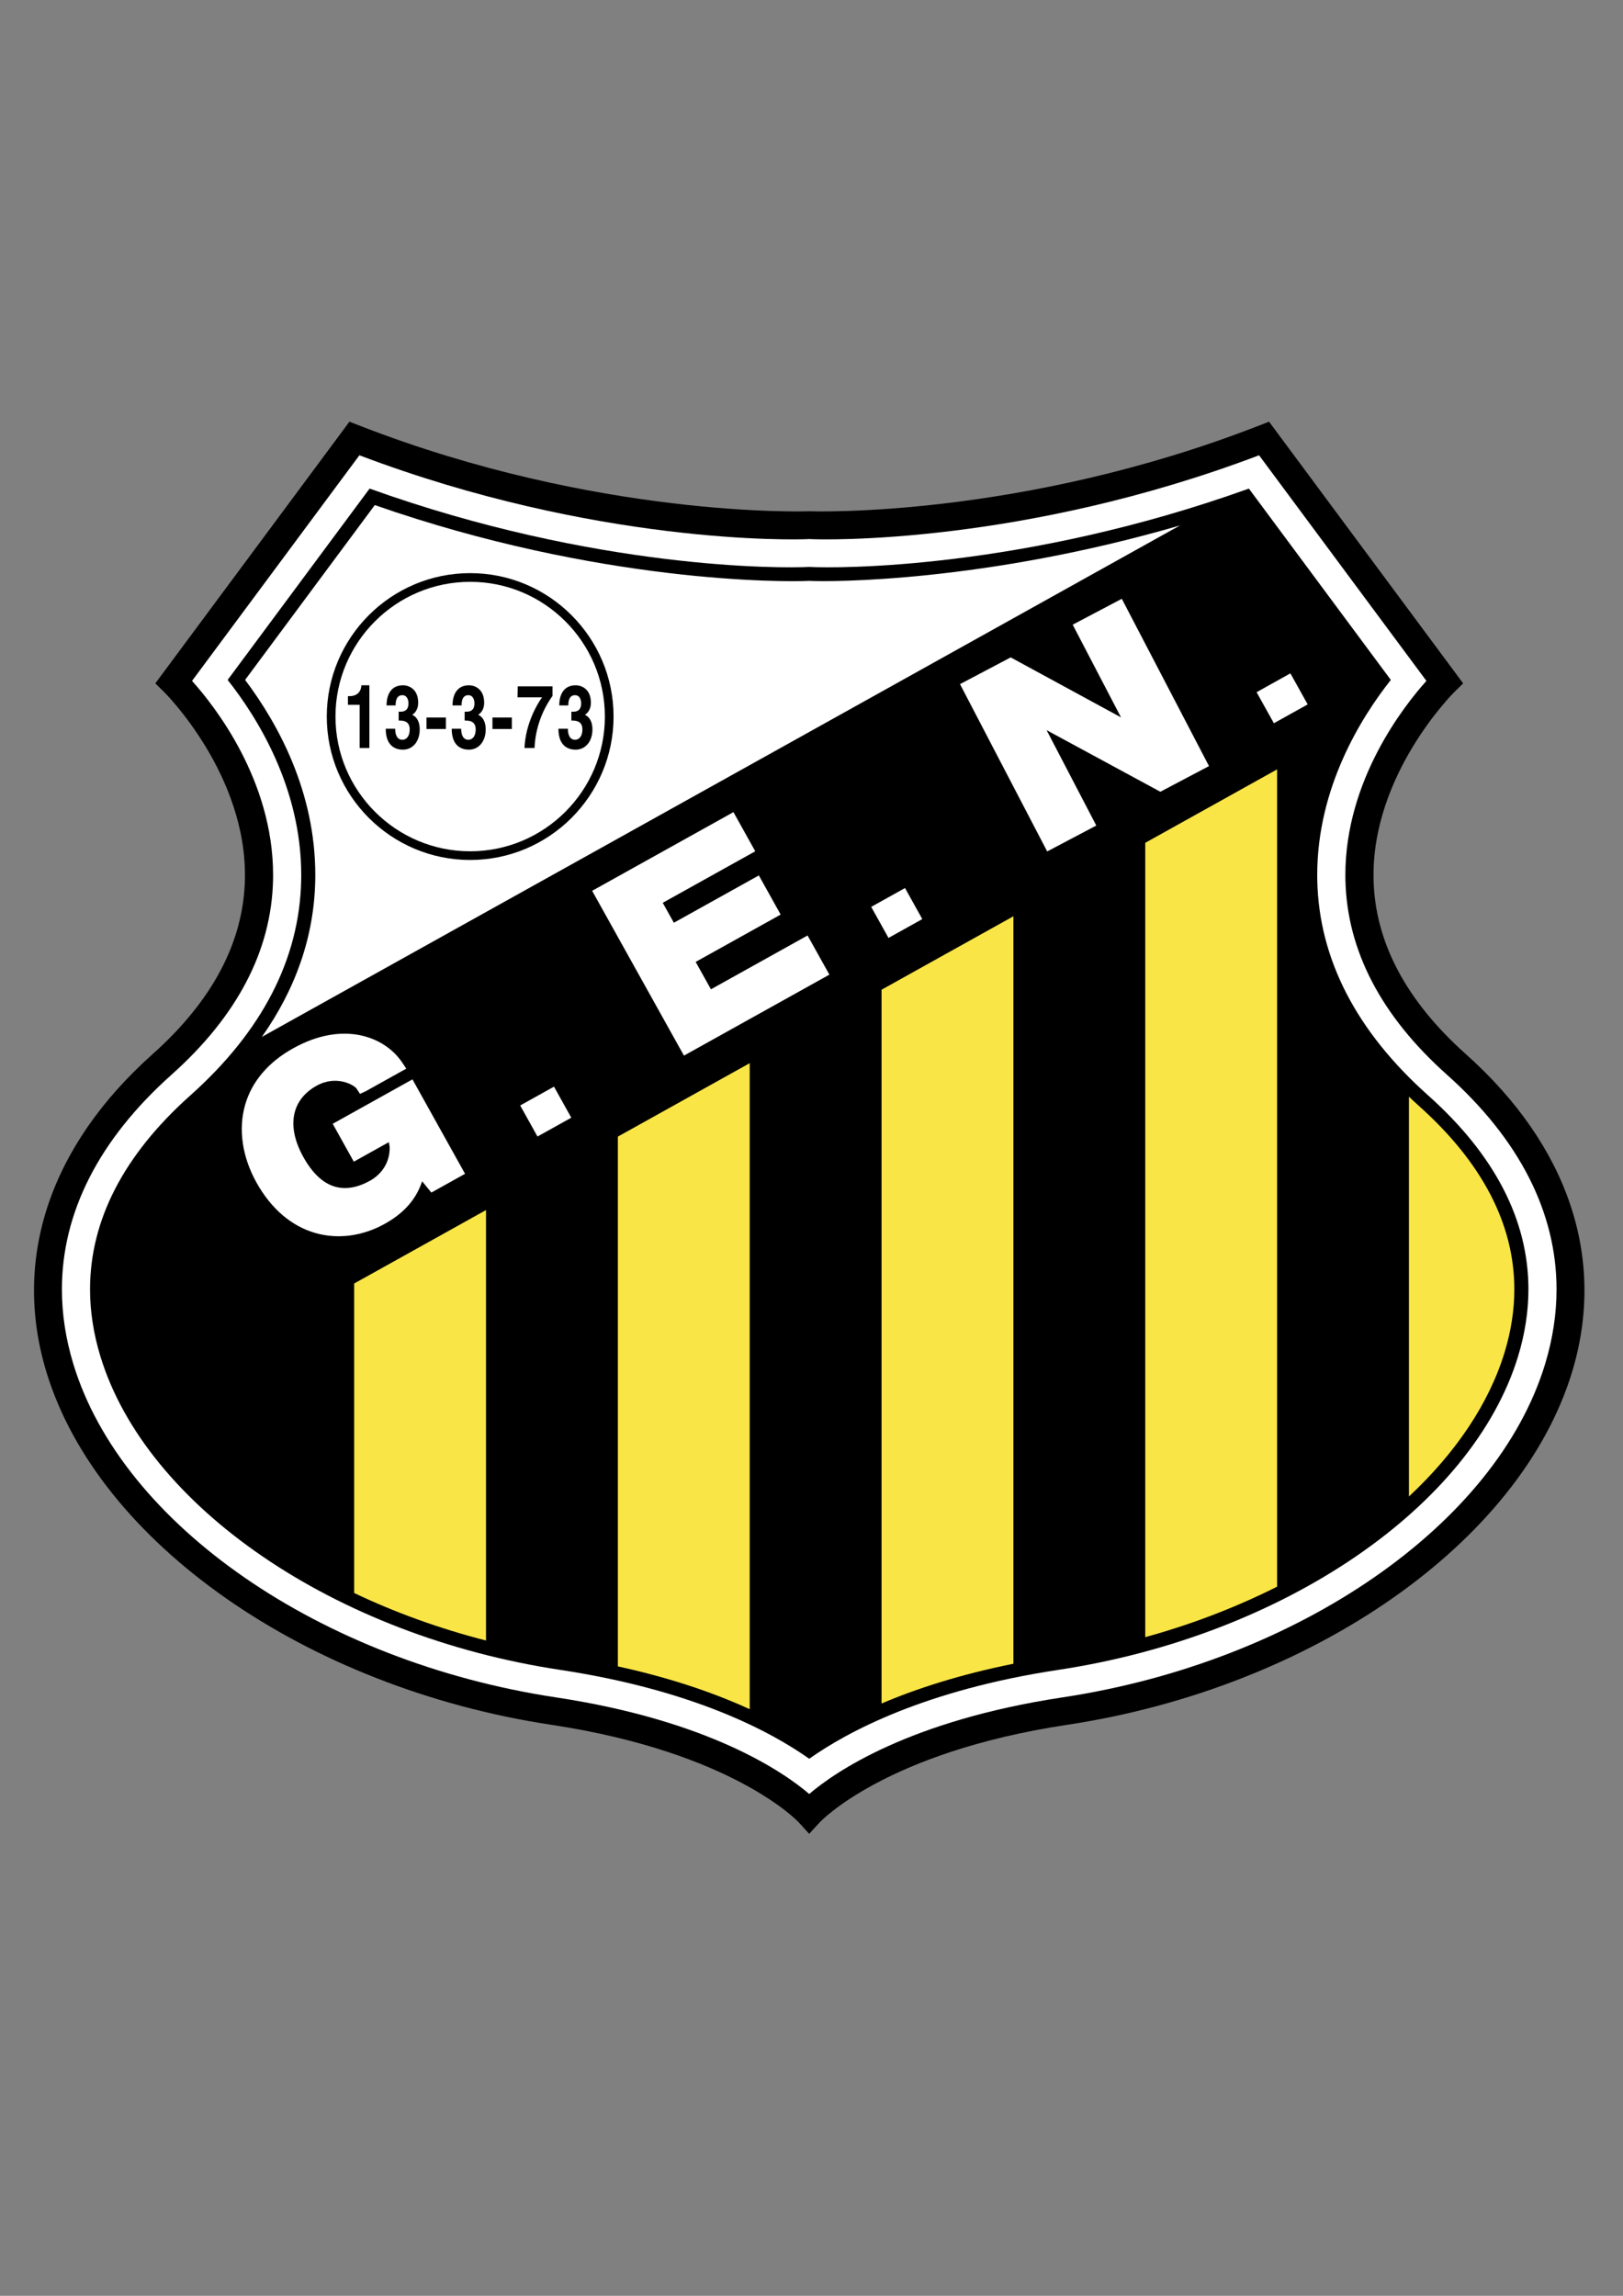 <?xml version="1.0" encoding="iso-8859-1"?>
<!-- Generator: Adobe Illustrator 23.0.1, SVG Export Plug-In . SVG Version: 6.00 Build 0)  -->
<svg version="1.1" xmlns="http://www.w3.org/2000/svg" xmlns:xlink="http://www.w3.org/1999/xlink" x="0px" y="0px"
	 viewBox="0 0 595.276 841.89" style="enable-background:new 0 0 595.276 841.89;" xml:space="preserve">
<rect x="0" y="0" width="595.276" height="841.89" fill="#808080" stroke="none"/>
<g id="Grade" style="display:none;">
</g>
<g id="HQFL">
</g>
<g id="&#xC1;rea_de_trabalho">
</g>
<g id="Linhas-guia">
</g>
<g id="Page_1">
	<g id="HQFL_1_">
		<g>
			<path style="fill-rule:evenodd;clip-rule:evenodd;" d="M461.751,156.077c-87.224,33.985-163.841,31.456-164.604,31.406h-0.685
				c-0.759,0.05-77.38,2.58-164.601-31.406l-3.7-1.442l-71.202,95.969l3.167,3.098c0.306,0.299,30.59,30.37,29.701,68.86
				c-0.531,22.89-11.912,44.414-33.833,63.974c-37.729,33.665-51.575,75.057-38.987,116.549
				c18.983,62.585,95.173,115.806,185.283,129.428c66.618,10.07,90.432,35.495,90.665,35.755l3.837,4.208l3.867-4.208
				c0.229-0.26,24.049-25.685,90.665-35.755c90.106-13.622,166.298-66.843,185.285-129.428
				c12.584-41.492-1.265-82.884-38.994-116.549c-21.917-19.56-33.297-41.084-33.825-63.974c-0.891-38.49,29.388-68.561,29.696-68.86
				l3.165-3.094l-2.627-3.551l-68.569-92.421L461.751,156.077L461.751,156.077z"/>
			<path style="fill-rule:evenodd;clip-rule:evenodd;fill:#FFFFFF;" d="M131.818,166.955
				c86.436,32.759,159.631,31.054,164.988,30.725c5.359,0.329,78.547,2.034,164.99-30.725c4.134,5.578,56.874,76.663,61.377,82.731
				c-8.154,9.068-29.727,36.339-29.727,71.168c0,0.614,0.008,1.231,0.02,1.849c0.568,25.84,13.099,49.864,37.236,71.402
				c26.606,23.742,40.199,50.553,40.199,78.707c0,8.995-1.387,18.129-4.181,27.343c-17.883,58.949-90.649,109.227-176.961,122.275
				c-56.35,8.517-83.63,27.468-92.955,35.437c-9.326-7.969-36.607-26.92-92.96-35.437C117.54,609.382,44.77,559.105,26.889,500.156
				c-2.795-9.214-4.184-18.348-4.184-27.343c0-28.154,13.597-54.965,40.204-78.707c24.139-21.538,36.668-45.562,37.235-71.402
				c0.014-0.619,0.02-1.234,0.02-1.848c0-34.829-21.575-62.101-29.728-71.17C74.937,243.618,127.678,172.534,131.818,166.955
				L131.818,166.955z"/>
			<path style="fill-rule:evenodd;clip-rule:evenodd;" d="M296.806,207.895c-10.013,0.563-78.422,1.014-161.25-28.727
				c-6.879,9.271-45.607,61.465-52.061,70.166c10.871,13.756,26.99,39.473,26.99,71.522l-0.023,2.073
				c-0.632,28.757-14.304,55.252-40.637,78.747c-24.418,21.789-36.8,45.722-36.8,71.137c0,8.004,1.261,16.217,3.751,24.414
				c16.775,55.309,86.121,102.648,168.631,115.119c49.114,7.426,77.539,22.795,91.399,32.602
				c13.86-9.807,42.283-25.176,91.399-32.602c82.507-12.472,151.854-59.81,168.634-115.119c2.483-8.197,3.748-16.415,3.748-24.414
				c0-25.415-12.382-49.348-36.796-71.137c-26.334-23.495-40.008-49.99-40.644-78.751c0-0.016-0.022-2.071-0.022-2.071
				c0-32.052,16.12-57.767,26.992-71.52c-7.413-9.995-44.859-60.464-52.059-70.166C375.225,208.911,306.818,208.458,296.806,207.895
				L296.806,207.895z"/>
			<path style="fill-rule:evenodd;clip-rule:evenodd;fill:#FFFFFF;" d="M115.622,322.983c-0.448,20.299-7.03,39.448-19.568,57.244
				l336.71-187.535c-71.567,20.822-128.093,20.733-135.959,20.308c-8.705,0.47-77.008,0.986-159.344-27.782
				c-3.712,5.004-22.176,29.89-22.176,29.89s-21.597,29.107-25.387,34.214c12.262,16.344,25.746,41.129,25.746,71.532
				L115.622,322.983L115.622,322.983z"/>
			<path style="fill-rule:evenodd;clip-rule:evenodd;fill:#F9E546;" d="M178.255,443.737l-48.359,26.935v113.49
				c14.97,7.142,31.239,13.028,48.359,17.432V443.737L178.255,443.737z"/>
			<path style="fill-rule:evenodd;clip-rule:evenodd;fill:#F9E546;" d="M274.973,389.87l-48.359,26.935v194.271
				c19.934,4.349,35.821,9.951,48.359,15.698V389.87L274.973,389.87z"/>
			<path style="fill-rule:evenodd;clip-rule:evenodd;fill:#F9E546;" d="M371.691,336.003l-48.357,26.933v261.752
				c12.762-5.449,28.717-10.624,48.357-14.583V336.003L371.691,336.003z"/>
			<path style="fill-rule:evenodd;clip-rule:evenodd;fill:#F9E546;" d="M468.409,282.135l-48.357,26.933v291.285
				c17.2-4.736,33.459-11.017,48.357-18.513V282.135L468.409,282.135z"/>
			<path style="fill-rule:evenodd;clip-rule:evenodd;fill:#F9E546;" d="M520.328,405.461c-1.223-1.091-2.388-2.196-3.559-3.299
				V548.77c17.059-15.922,29.352-33.976,35.125-53.007c2.341-7.72,3.526-15.444,3.526-22.95
				C555.421,448.902,543.614,426.245,520.328,405.461L520.328,405.461z"/>
			<path style="fill-rule:evenodd;clip-rule:evenodd;fill:#FFFFFF;" d="M107.57,384.401c-9.098,5.022-15.208,12.197-17.658,20.746
				c-2.567,8.955-1.09,19.077,4.164,28.508c5.348,9.603,12.831,16.003,21.641,18.514c8.249,2.346,17.28,1.141,25.429-3.398
				c8.7-4.846,12.017-10.663,13.687-15.59c0.966,1.187,3.374,4.145,3.374,4.145l12.362-6.885l-19.288-34.631l-29.252,16.294
				l7.737,13.89c0,0,9.08-5.057,12.847-7.157c0.079,0.67,0.317,1.442,0.317,2.057c0,7.392-5.242,10.989-7.135,12.042
				c-4.651,2.592-8.991,3.344-12.902,2.227c-4.393-1.249-8.305-4.906-11.629-10.876c-6.238-11.203-4.431-20.972,4.835-26.132
				c7.432-4.139,13.894-0.127,14.645,1.008l1.304,1.97l2.153-1.004l14.823-8.257l-1.552-2.304
				C140.999,379.984,125.752,374.274,107.57,384.401L107.57,384.401z"/>
			<polygon style="fill-rule:evenodd;clip-rule:evenodd;fill:#FFFFFF;" points="209.532,409.867 197.135,416.769 190.794,405.386 
				203.191,398.481 209.532,409.867 			"/>
			<path style="fill-rule:evenodd;clip-rule:evenodd;fill:#FFFFFF;" d="M266.606,299.15l-49.423,27.516l33.672,60.436l53.341-29.696
				l-8.001-14.359c0,0-31.272,17.411-35.444,19.734c-1.456-2.611-4.143-7.434-5.598-10.044c4.089-2.279,31.171-17.355,31.171-17.355
				l-7.999-14.357c0,0-27.081,15.077-31.171,17.353c-1.251-2.245-2.827-5.071-4.078-7.315c4.145-2.309,33.932-18.892,33.932-18.892
				l-8-14.357L266.606,299.15L266.606,299.15z"/>
			<path style="fill-rule:evenodd;clip-rule:evenodd;fill:#FFFFFF;" d="M408.945,220.901l-15.507,8.178
				c0,0,12.466,23.918,17.726,33.996c-10.975-5.967-40.469-22.003-40.469-22.003l-18.59,9.803l31.979,61.353l18.007-9.497
				c0,0-12.919-24.794-18.226-34.974c11.076,5.995,41.717,22.585,41.717,22.585l17.845-9.412l-31.979-61.351L408.945,220.901
				L408.945,220.901z"/>
			<polygon style="fill-rule:evenodd;clip-rule:evenodd;fill:#FFFFFF;" points="338.275,337.037 325.879,343.94 319.538,332.557 
				331.934,325.651 338.275,337.037 			"/>
			<polygon style="fill-rule:evenodd;clip-rule:evenodd;fill:#FFFFFF;" points="479.623,258.313 467.226,265.216 460.887,253.833 
				473.283,246.928 479.623,258.313 			"/>
			<path style="fill-rule:evenodd;clip-rule:evenodd;" d="M172.448,210.171c-29,0-52.594,23.593-52.594,52.595
				c0,29,23.594,52.593,52.594,52.593c29,0,52.594-23.593,52.594-52.593C225.042,233.764,201.448,210.171,172.448,210.171
				L172.448,210.171z"/>
			<path style="fill-rule:evenodd;clip-rule:evenodd;fill:#FFFFFF;" d="M172.448,312.171c-27.243,0-49.406-22.163-49.406-49.405
				c0-27.243,22.163-49.407,49.406-49.407c27.243,0,49.406,22.164,49.406,49.407C221.854,290.008,199.691,312.171,172.448,312.171
				L172.448,312.171z"/>
			<path style="fill-rule:evenodd;clip-rule:evenodd;" d="M127.605,255.288h0.51c3.442,0,4.36-2.268,4.436-3.984h2.932v22.993h-3.57
				V258.46h-4.309V255.288L127.605,255.288z"/>
			<path style="fill-rule:evenodd;clip-rule:evenodd;" d="M146.22,260.986h0.562c1.071,0,3.034-0.129,3.034-3.109
				c0-0.842-0.306-2.947-2.27-2.947c-2.448,0-2.448,2.947-2.448,3.756h-3.315c0-4.306,1.913-7.383,5.993-7.383
				c2.422,0,5.609,1.555,5.609,6.412c0,2.332-1.147,3.789-2.167,4.373v0.065c0.637,0.227,2.728,1.425,2.728,5.343
				c0,4.339-2.525,7.415-6.171,7.415c-1.708,0-6.299-0.486-6.299-7.675h3.494l-0.026,0.032c0,1.23,0.255,4.016,2.652,4.016
				c1.428,0,2.678-1.23,2.678-3.789c0-3.142-2.397-3.271-4.056-3.271V260.986L146.22,260.986z"/>
			<polygon style="fill-rule:evenodd;clip-rule:evenodd;" points="163.534,267.334 156.42,267.334 156.42,263.124 163.534,263.124 
				163.534,267.334 			"/>
			<path style="fill-rule:evenodd;clip-rule:evenodd;" d="M170.42,260.986h0.56c1.072,0,3.036-0.129,3.036-3.109
				c0-0.842-0.306-2.947-2.27-2.947c-2.448,0-2.448,2.947-2.448,3.756h-3.316c0-4.306,1.913-7.383,5.993-7.383
				c2.423,0,5.61,1.555,5.61,6.412c0,2.332-1.148,3.789-2.167,4.373v0.065c0.637,0.227,2.728,1.425,2.728,5.343
				c0,4.339-2.524,7.415-6.171,7.415c-1.708,0-6.298-0.486-6.298-7.675h3.493l-0.025,0.032c0,1.23,0.255,4.016,2.652,4.016
				c1.428,0,2.677-1.23,2.677-3.789c0-3.142-2.397-3.271-4.054-3.271V260.986L170.42,260.986z"/>
			<polygon style="fill-rule:evenodd;clip-rule:evenodd;" points="187.734,267.334 180.62,267.334 180.62,263.124 187.734,263.124 
				187.734,267.334 			"/>
			<path style="fill-rule:evenodd;clip-rule:evenodd;" d="M202.651,255.191c-1.733,2.396-6.17,9.196-6.604,19.106h-3.672
				c0.382-9.198,4.922-16.517,6.451-18.588h-9.001l0.076-4.017h12.75V255.191L202.651,255.191z"/>
			<path style="fill-rule:evenodd;clip-rule:evenodd;" d="M209.561,260.986h0.562c1.071,0,3.034-0.129,3.034-3.109
				c0-0.842-0.306-2.947-2.269-2.947c-2.448,0-2.448,2.947-2.448,3.756h-3.315c0-4.306,1.913-7.383,5.993-7.383
				c2.422,0,5.609,1.555,5.609,6.412c0,2.332-1.146,3.789-2.167,4.373v0.065c0.638,0.227,2.728,1.425,2.728,5.343
				c0,4.339-2.525,7.415-6.171,7.415c-1.708,0-6.299-0.486-6.299-7.675h3.493l-0.026,0.032c0,1.23,0.255,4.016,2.652,4.016
				c1.428,0,2.678-1.23,2.678-3.789c0-3.142-2.396-3.271-4.055-3.271V260.986L209.561,260.986z"/>
		</g>
	</g>
</g>
</svg>
